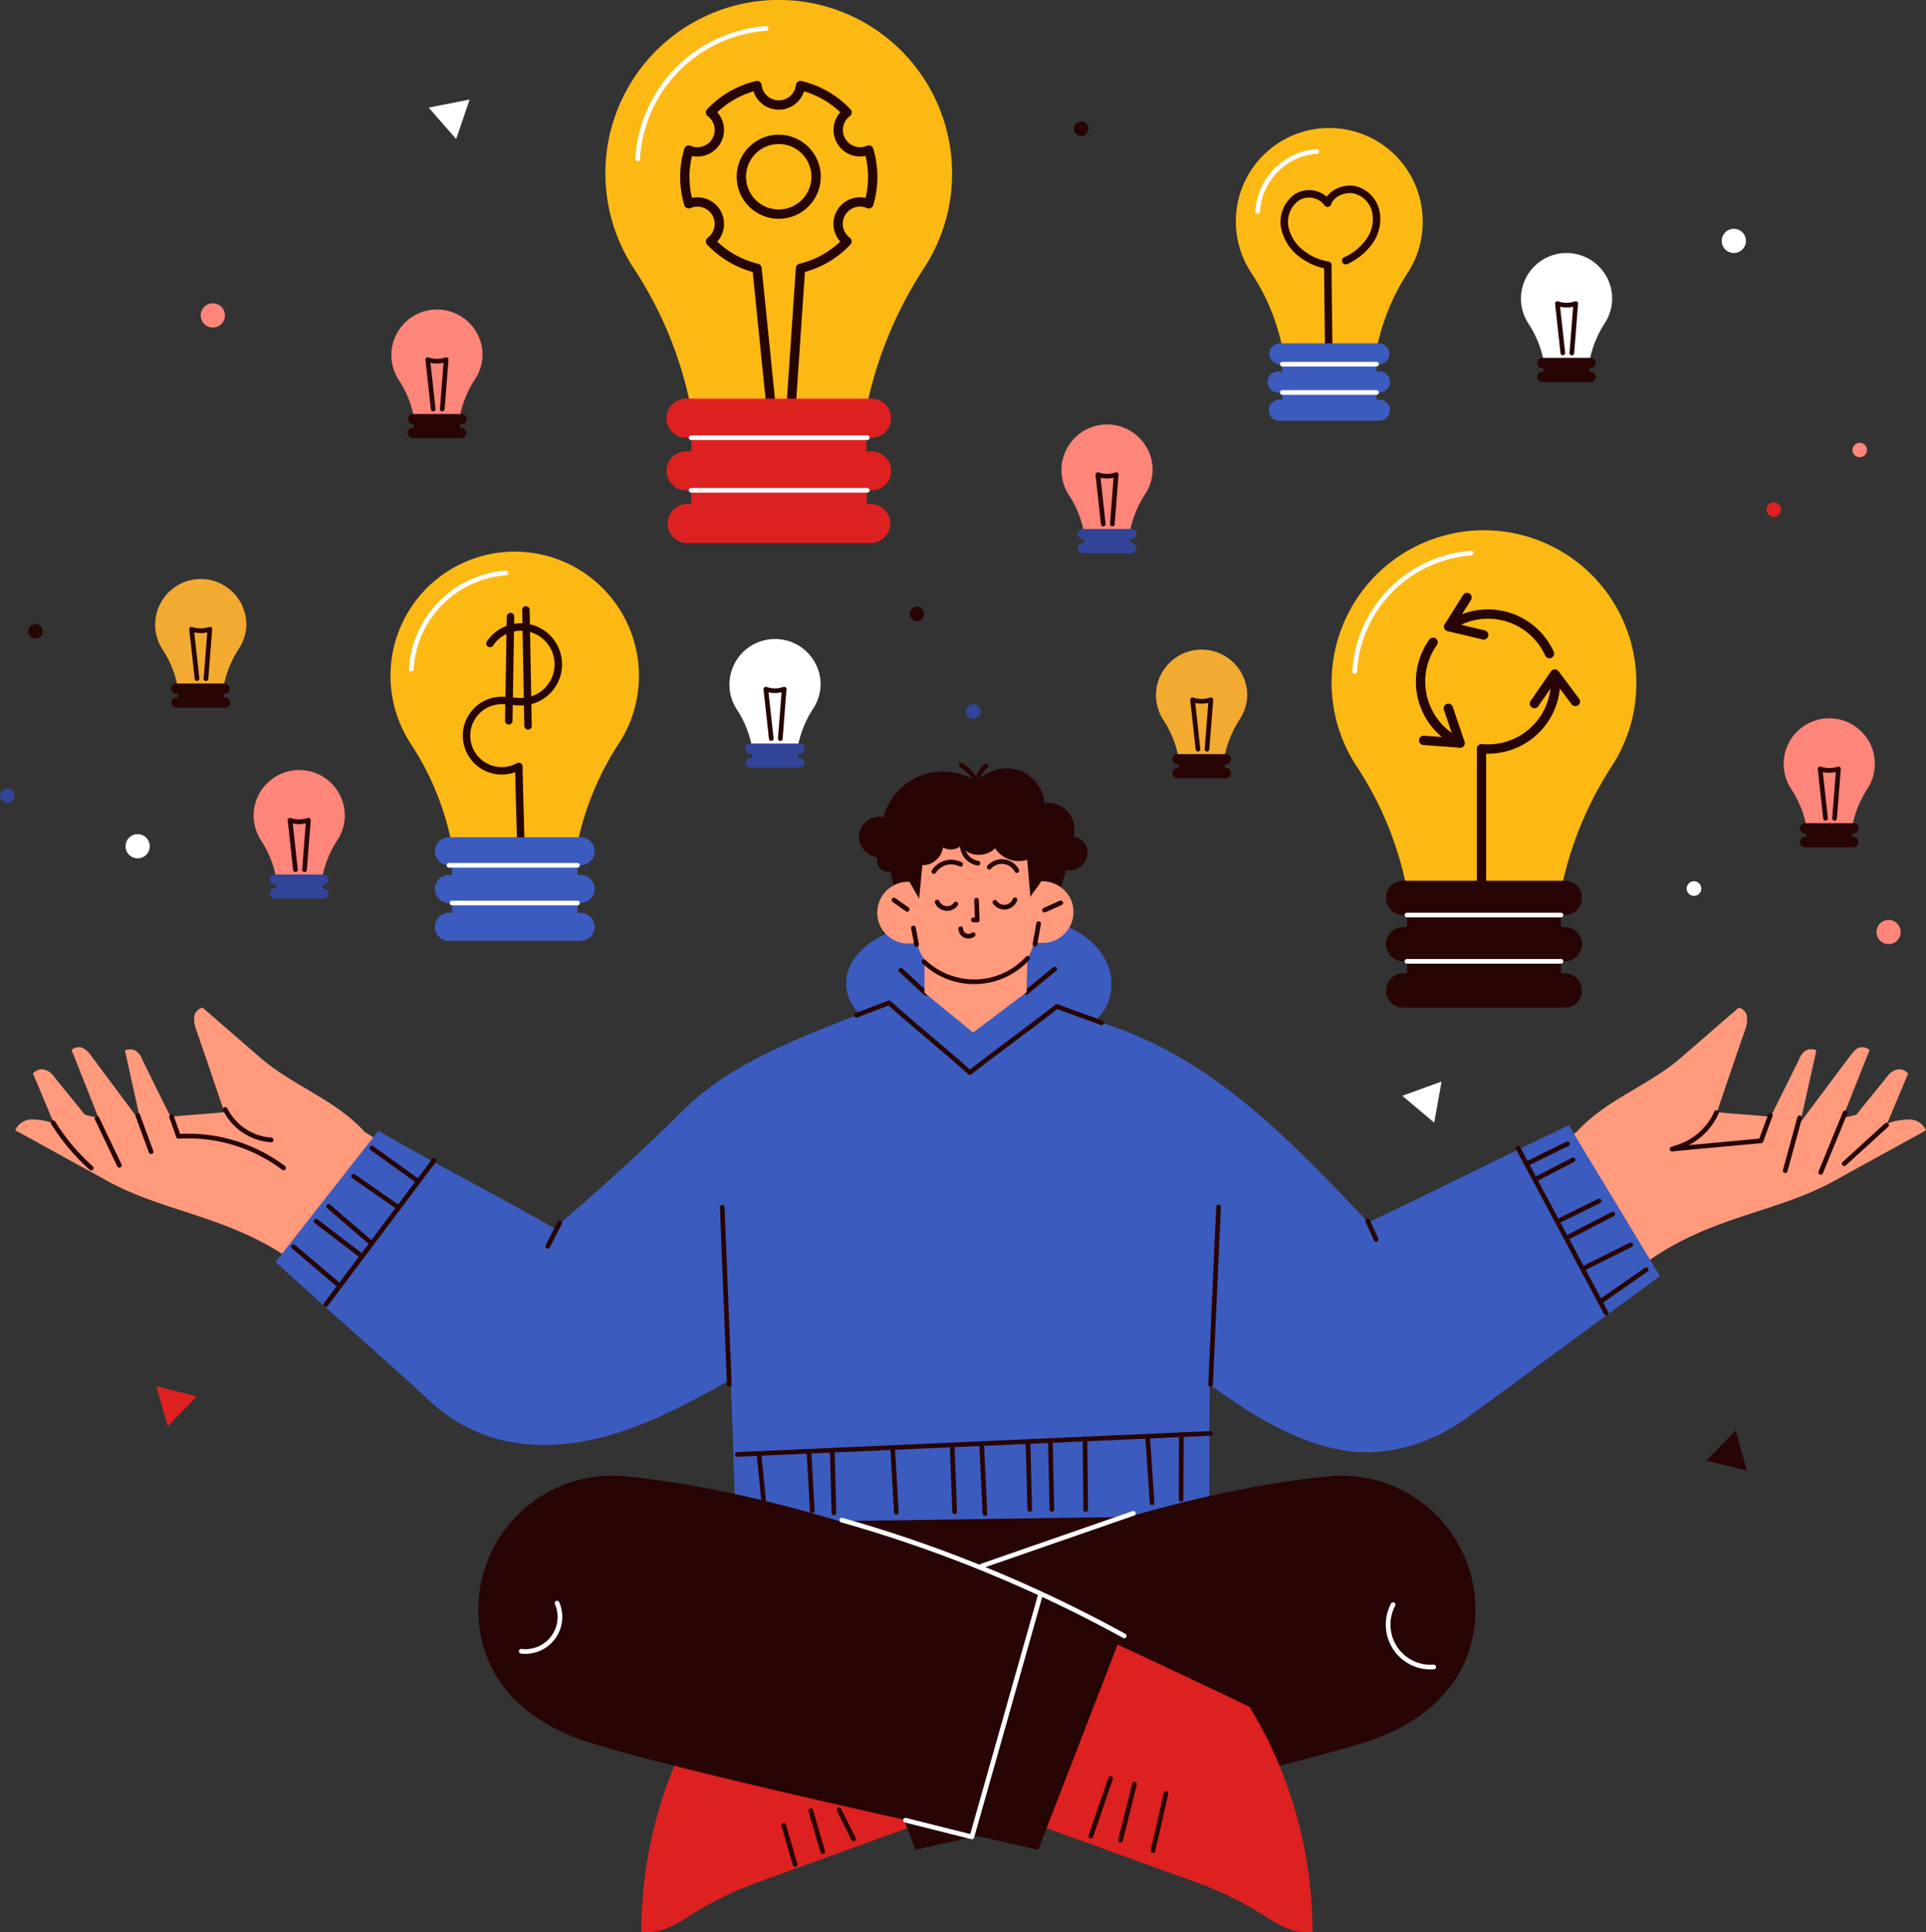 <svg xmlns="http://www.w3.org/2000/svg" viewBox="0 0 412.32 413.66"><rect x="0" y="0" width="412.32" height="413.66" fill="#333333" stroke="none"/><defs><style>.cls-1{fill:#dd2120;}.cls-2{fill:#270504;}.cls-3{fill:#fff;}.cls-4{fill:#fe857a;}.cls-5{fill:#324498;}.cls-10,.cls-12,.cls-13,.cls-6{fill:none;stroke-linecap:round;stroke-linejoin:round;}.cls-12,.cls-13,.cls-6{stroke:#270504;}.cls-7{fill:#f2aa31;}.cls-8{fill:#ff9a7d;}.cls-9{fill:#3c5bbf;}.cls-10{stroke:#fff;}.cls-11{fill:#fdb913;}.cls-12{stroke-width:1.6px;}.cls-13{stroke-width:2px;}</style></defs><g id="Layer_2" data-name="Layer 2"><g id="OBJECTS"><polygon class="cls-1" points="35.91 305.38 42.13 298.96 33.45 296.79 35.91 305.38"/><polygon class="cls-2" points="371.55 306.27 365.33 312.7 374 314.87 371.55 306.27"/><polygon class="cls-3" points="300.2 234.61 307.04 240.36 308.61 231.56 300.2 234.61"/><polygon class="cls-3" points="100.54 21.31 91.77 23.03 97.65 29.77 100.54 21.31"/><path class="cls-4" d="M48.15,67.53a2.59,2.59,0,1,0-2.58,2.59A2.58,2.58,0,0,0,48.15,67.53Z"/><path class="cls-4" d="M406.9,199.56a2.59,2.59,0,1,0-2.58,2.58A2.59,2.59,0,0,0,406.9,199.56Z"/><path class="cls-3" d="M373.77,51.58a2.59,2.59,0,1,0-2.59,2.59A2.59,2.59,0,0,0,373.77,51.58Z"/><path class="cls-3" d="M32.06,181.18a2.59,2.59,0,1,0-2.59,2.59A2.58,2.58,0,0,0,32.06,181.18Z"/><path class="cls-1" d="M381.28,109.1a1.55,1.55,0,1,0-1.55,1.55A1.55,1.55,0,0,0,381.28,109.1Z"/><path class="cls-3" d="M364.21,190.25a1.56,1.56,0,1,0-1.56,1.55A1.55,1.55,0,0,0,364.21,190.25Z"/><path class="cls-2" d="M233,27.54a1.55,1.55,0,1,0-1.55,1.55A1.55,1.55,0,0,0,233,27.54Z"/><path class="cls-5" d="M209.93,152.33a1.56,1.56,0,1,0-1.55,1.55A1.56,1.56,0,0,0,209.93,152.33Z"/><path class="cls-5" d="M3.1,170.33a1.55,1.55,0,1,0-1.55,1.55A1.54,1.54,0,0,0,3.1,170.33Z"/><path class="cls-4" d="M399.68,96.35a1.55,1.55,0,1,0-1.55,1.55A1.55,1.55,0,0,0,399.68,96.35Z"/><path class="cls-2" d="M9.13,135.15a1.55,1.55,0,1,0-1.55,1.55A1.54,1.54,0,0,0,9.13,135.15Z"/><path class="cls-2" d="M197.85,131.49A1.55,1.55,0,1,0,196.3,133,1.54,1.54,0,0,0,197.85,131.49Z"/><path class="cls-3" d="M345.13,63.93a9.76,9.76,0,1,0-17.95,5.31,22.08,22.08,0,0,1,3,6.75l.27,1.11h9.86l.24-1a22.86,22.86,0,0,1,3.06-7A9.73,9.73,0,0,0,345.13,63.93Z"/><path class="cls-2" d="M340.55,79.59h-.25v-.77h.25a1.1,1.1,0,0,0,0-2.2H330.2a1.1,1.1,0,1,0,0,2.2h.24v.77h-.24a1.1,1.1,0,0,0,0,2.2h10.35a1.1,1.1,0,0,0,0-2.2Z"/><path class="cls-6" d="M334.57,75.57Q334,70.28,333.41,65a6,6,0,0,0,3.93,0c-.3,3.56-.54,7-.84,10.59"/><path class="cls-4" d="M246.76,100.56a9.76,9.76,0,1,0-18,5.31,21.85,21.85,0,0,1,3,6.75l.27,1.11h9.87l.23-1a22.86,22.86,0,0,1,3.06-7A9.74,9.74,0,0,0,246.76,100.56Z"/><path class="cls-5" d="M242.17,116.22h-.24v-.77h.24a1.1,1.1,0,1,0,0-2.2H231.82a1.1,1.1,0,1,0,0,2.2h.24v.77h-.24a1.1,1.1,0,1,0,0,2.2h10.35a1.1,1.1,0,1,0,0-2.2Z"/><path class="cls-6" d="M236.19,112.2c-.39-3.53-.77-7.06-1.16-10.58a6,6,0,0,0,3.93,0c-.3,3.56-.54,7-.83,10.59"/><path class="cls-7" d="M267,148.76a9.76,9.76,0,1,0-18,5.31,21.87,21.87,0,0,1,3,6.75l.27,1.11h9.86l.24-1a23.08,23.08,0,0,1,3.05-6.95A9.66,9.66,0,0,0,267,148.76Z"/><path class="cls-2" d="M262.43,164.42h-.24v-.77h.24a1.1,1.1,0,1,0,0-2.2H252.09a1.1,1.1,0,0,0,0,2.2h.24v.77h-.24a1.1,1.1,0,0,0,0,2.2h10.34a1.1,1.1,0,1,0,0-2.2Z"/><path class="cls-6" d="M256.46,160.4l-1.16-10.58a6,6,0,0,0,3.93,0c-.3,3.56-.54,7-.84,10.59"/><path class="cls-4" d="M401.37,163.55a9.76,9.76,0,1,0-17.95,5.31,22.08,22.08,0,0,1,3,6.75l.27,1.11h9.86l.24-1a22.86,22.86,0,0,1,3.06-6.95A9.73,9.73,0,0,0,401.37,163.55Z"/><path class="cls-2" d="M396.78,179.21h-.24v-.77h.24a1.1,1.1,0,1,0,0-2.2H386.44a1.1,1.1,0,0,0,0,2.2h.24v.77h-.24a1.1,1.1,0,0,0,0,2.2h10.34a1.1,1.1,0,1,0,0-2.2Z"/><path class="cls-6" d="M390.81,175.19q-.58-5.3-1.16-10.58a6,6,0,0,0,3.93,0c-.3,3.56-.54,7-.84,10.59"/><path class="cls-3" d="M175.68,146.5a9.76,9.76,0,1,0-18,5.3,21.8,21.8,0,0,1,3,6.76l.27,1.11h9.87l.23-1a22.91,22.91,0,0,1,3.06-7A9.71,9.71,0,0,0,175.68,146.5Z"/><path class="cls-5" d="M171.09,162.15h-.24v-.77h.24a1.1,1.1,0,1,0,0-2.19H160.74a1.1,1.1,0,1,0,0,2.19H161v.77h-.24a1.1,1.1,0,0,0,0,2.2h10.35a1.1,1.1,0,0,0,0-2.2Z"/><path class="cls-6" d="M165.11,158.13q-.57-5.28-1.16-10.58a6,6,0,0,0,3.93,0c-.3,3.56-.54,7-.83,10.59"/><path class="cls-4" d="M103.31,75.94a9.76,9.76,0,1,0-18,5.31,22.11,22.11,0,0,1,3,6.75l.27,1.12h9.86l.23-1a23.1,23.1,0,0,1,3.06-7A9.66,9.66,0,0,0,103.31,75.94Z"/><path class="cls-2" d="M98.72,91.6h-.24v-.77h.24a1.1,1.1,0,1,0,0-2.19H88.37a1.1,1.1,0,0,0,0,2.19h.25v.77h-.25a1.1,1.1,0,0,0,0,2.2H98.72a1.1,1.1,0,0,0,0-2.2Z"/><path class="cls-6" d="M92.74,87.58c-.38-3.53-.77-7-1.16-10.58a6.08,6.08,0,0,0,3.93,0c-.29,3.55-.53,7-.83,10.58"/><path class="cls-7" d="M52.74,133.66a9.76,9.76,0,1,0-18,5.3,22.08,22.08,0,0,1,3,6.75l.27,1.12h9.86l.24-1a22.91,22.91,0,0,1,3.06-7A9.7,9.7,0,0,0,52.74,133.66Z"/><path class="cls-2" d="M48.16,149.31h-.25v-.77h.25a1.1,1.1,0,0,0,0-2.19H37.81a1.1,1.1,0,1,0,0,2.19h.24v.77h-.24a1.1,1.1,0,0,0,0,2.2H48.16a1.1,1.1,0,0,0,0-2.2Z"/><path class="cls-6" d="M42.18,145.29Q41.6,140,41,134.71a6,6,0,0,0,3.93,0c-.3,3.56-.54,7-.84,10.59"/><path class="cls-4" d="M73.82,174.55a9.76,9.76,0,1,0-18,5.3,22,22,0,0,1,3,6.76l.27,1.11H69l.23-1a22.86,22.86,0,0,1,3.06-6.95A9.74,9.74,0,0,0,73.82,174.55Z"/><path class="cls-5" d="M69.23,190.21H69v-.77h.24a1.1,1.1,0,1,0,0-2.2H58.88a1.1,1.1,0,0,0,0,2.2h.24v.77h-.24a1.1,1.1,0,0,0,0,2.2H69.23a1.1,1.1,0,0,0,0-2.2Z"/><path class="cls-6" d="M63.25,186.19c-.39-3.53-.77-7.06-1.16-10.58a6,6,0,0,0,3.93,0c-.3,3.56-.54,7-.83,10.59"/><path class="cls-8" d="M55.67,226.4,43.36,215.73a2.32,2.32,0,0,0-1.79,2.13,6.91,6.91,0,0,0,.54,2.92q3,8.67,5.92,17.33c-3.81.41-7.69.58-11.5,1-2-3.95-4.12-8.28-6.06-12.24A3.86,3.86,0,0,0,29.1,225a2.54,2.54,0,0,0-2.35-.08c1.14,5.19,2.27,10.23,3.42,15.42L19.63,226.2a5.25,5.25,0,0,0-2.05-1.9,2.38,2.38,0,0,0-2.27.51c2,4.9,3.84,9.68,5.81,14.59-.89-.32-2.09-.45-3-.77-2.19-2.83-4.58-5.6-6.78-8.43a3.51,3.51,0,0,0-2.22-1.27,2.46,2.46,0,0,0-2.06.93c1.56,3.65,2.94,7,4.5,10.7a13.06,13.06,0,0,0-4.78-.88A3.79,3.79,0,0,0,3.28,242q9.89,5.44,19.79,10.89C36,260,50.89,260.39,65.37,272L84,246.12l-5.92-3.77C71.85,235.43,62.7,232.51,55.67,226.4Z"/><path class="cls-6" d="M48.23,237.54a11.91,11.91,0,0,0,9.83,6.52"/><path class="cls-6" d="M36.73,239.1c.48,1.39,1,2.79,1.46,4.19a34,34,0,0,1,22.53,6.77"/><path class="cls-6" d="M29.48,238.78q1.44,3.9,2.87,7.8"/><path class="cls-6" d="M20.78,239.49l4.77,10"/><path class="cls-6" d="M11.37,240.36a44.74,44.74,0,0,0,8.16,9.72"/><path class="cls-8" d="M359.92,226.4l12.31-10.67a2.32,2.32,0,0,1,1.79,2.13,6.75,6.75,0,0,1-.53,2.92q-3,8.67-5.92,17.33c3.81.41,7.68.58,11.49,1,1.95-3.95,4.12-8.28,6.07-12.24a3.91,3.91,0,0,1,1.36-1.9,2.56,2.56,0,0,1,2.36-.08c-1.15,5.19-2.28,10.23-3.43,15.42,3.49-4.66,7.06-9.45,10.55-14.1.49-.65,1.27-1.67,2-1.9a2.4,2.4,0,0,1,2.28.51c-2,4.9-3.84,9.68-5.81,14.59.88-.32,2.08-.45,3-.77,2.2-2.83,4.59-5.6,6.78-8.43a3.51,3.51,0,0,1,2.22-1.27,2.45,2.45,0,0,1,2.06.93c-1.56,3.65-2.93,7-4.5,10.7a13.1,13.1,0,0,1,4.78-.88,3.81,3.81,0,0,1,3.54,2.32q-9.9,5.44-19.79,10.89c-12.93,7.13-27.82,7.5-42.3,19.06l-18.62-25.83,5.91-3.77C343.75,235.43,352.9,232.51,359.92,226.4Z"/><path class="cls-6" d="M367.46,238.2a13.59,13.59,0,0,1-9,7.62"/><path class="cls-6" d="M379,238.78,377,244.24c-6.45.64-12.6,1.14-19.05,1.78"/><path class="cls-6" d="M385.27,239.32l-3.09,11.32"/><path class="cls-6" d="M395,238.27,389.78,251"/><path class="cls-6" d="M403.88,240.88l-9.07,8.27"/><path class="cls-2" d="M167.48,321.11c9.86,12.76,25.17,21.56,41.29,22.09s32.58-7.82,40.42-21.91Z"/><path class="cls-9" d="M335.84,240.91c-14.31,6.85-28.61,14-42.92,20.8-8.52-9-17.07-18-26.68-25.82s-20-13.87-31.87-17.4c3.46-2.65,4.39-7.79,2.8-11.84s-5.3-7-9.38-8.55a34.32,34.32,0,0,0-12.87-1.68c-4.36.11-8.89.33-13.21.86a46.15,46.15,0,0,0-11.26,2.35c-3.58,1.41-6.9,3.86-8.54,7.34a8.69,8.69,0,0,0,2.18,10.09c-13.49,5.4-27.47,10.43-37.81,20.63-8.79,8.67-18.22,17.36-27.68,25.29-12.38-7.22-25.21-13.65-37.6-20.87q-11,14-22,28.07c11.1,10.2,22.43,20,33.53,30.24a34.74,34.74,0,0,0,20.67,8.82c7.65.63,15.35-1,22.54-3.69s13.94-6.41,20.66-10.12c.5,10.28.67,20.27,1.17,30.55l101.28-1.46c.15-9.55,0-18.56.14-28.11,8.18,6,17,11.61,26.94,13.79s20.09-.78,28.29-6.78c13.7-10,27.44-20.19,41.13-30.21C348.83,262.34,342.41,251.79,335.84,240.91Z"/><path class="cls-6" d="M192.85,207.72l5.36,4.94"/><path class="cls-6" d="M219.68,212.47l6.12-5"/><path class="cls-6" d="M183.39,217.36l6.93-2.66c5.71,5.12,11.6,9.81,17.31,14.93,6.15-4.83,12.48-9.32,18.63-14.16,3.13,1.22,6.42,2.3,9.55,3.51"/><path class="cls-6" d="M156.13,296.41q-.75-19-1.51-37.94"/><path class="cls-6" d="M259.16,296.41l1.71-38"/><path class="cls-6" d="M119.85,261.78l-2.61,5.08"/><path class="cls-6" d="M292.78,261.37c.61,1.33,1.21,2.67,1.82,4"/><path class="cls-6" d="M69.78,279.28l23.15-30.83"/><path class="cls-6" d="M62.84,266.92l9.67,8.21"/><path class="cls-6" d="M67.66,261.45l9.51,7.26"/><path class="cls-6" d="M70.35,258.29l8.89,7.64"/><path class="cls-6" d="M75.7,251.84l9.52,6.62"/><path class="cls-6" d="M79.59,245.79l9.81,7.05"/><path class="cls-6" d="M325,245.82l18.84,35.29"/><path class="cls-6" d="M327.18,249l8.42-4.13"/><path class="cls-6" d="M328.75,252.47l8-4.14"/><path class="cls-6" d="M333.86,261.31l8.48-4.2"/><path class="cls-6" d="M335.62,264.92l9.65-5"/><path class="cls-6" d="M338.88,271.62l10.22-5.1"/><path class="cls-6" d="M342.7,278.62l9.71-6.78"/><path class="cls-6" d="M157.85,311.39l101.24-4.49"/><path class="cls-6" d="M162.48,311.24l1.23,12.3"/><path class="cls-6" d="M173.2,311l.69,12.42"/><path class="cls-6" d="M178.19,310.89q.18,6.51.34,13"/><path class="cls-6" d="M191.11,310.15l.78,13.63"/><path class="cls-6" d="M203.85,309.55q.27,7.05.53,14.12"/><path class="cls-6" d="M210.16,309.18q.36,7.43.7,14.85"/><path class="cls-6" d="M220.08,308.94l.37,14.24"/><path class="cls-6" d="M224.87,308.58q.16,7.29.32,14.59"/><path class="cls-6" d="M232.28,308l.15,15.21"/><path class="cls-6" d="M245.71,308l.93,13.74"/><path class="cls-6" d="M252.91,307.11,252.85,321"/><path class="cls-6" d="M205.81,163.82a10.44,10.44,0,0,1,3.45,3.78,4.66,4.66,0,0,1,1.86-3.59"/><path class="cls-2" d="M232.65,181.51c-.44-1.22-1.53-2.41-2.82-2.28a6.13,6.13,0,0,0-1.2-5.41,5.78,5.78,0,0,0-5-1.89,8.46,8.46,0,0,0-5.69-7.09,8.61,8.61,0,0,0-8.82,2.53A13.29,13.29,0,0,0,197.22,166a13.47,13.47,0,0,0-8.1,8.94,4.38,4.38,0,0,0-5,5.68,5.3,5.3,0,0,0,3.68,3,2.39,2.39,0,0,0,.65,2.34,2.07,2.07,0,0,0,2.19.57l1,5.11c.5,2.47,3,4.08,5.32,4.95a9.57,9.57,0,0,0,7.37-.37l21.51-2.39c.73-2.47,1.66-5,2.39-7.49a4.35,4.35,0,0,0,3.55-1.24A3.58,3.58,0,0,0,232.65,181.51Z"/><path class="cls-8" d="M229.14,192.33a6.79,6.79,0,0,0-6.27-3.66c-.6,1.22-1.68,2.19-2.28,3.41-.2-2.6-.48-5.37-.67-8a6.1,6.1,0,0,1-6.88-2.45,5,5,0,0,1-3.93,1.36,4.32,4.32,0,0,1-3.36-1.91,3.48,3.48,0,0,1-3.9.35,3.92,3.92,0,0,1-1.5,2.71,3.85,3.85,0,0,1-2.88,1.07c-.24,2.4-.47,4.8-.71,7.2l-2.06-3.62a6.62,6.62,0,1,0,1.68,12.94,7.58,7.58,0,0,0,1.54,3.67q0,3.57,0,7.14c3.51,2.91,6.89,5.62,10.39,8.52l11.48-8.64c0-2.43.11-4.82.16-7.24a8.91,8.91,0,0,0,1.36-3.58,6.62,6.62,0,0,0,7.81-9.3Z"/><path class="cls-6" d="M200.63,193.14a2.32,2.32,0,0,0,4,.41"/><path class="cls-6" d="M213,193.18a2.44,2.44,0,0,0,4.28-.52"/><path class="cls-6" d="M209.05,192.74l.16,4.26-.84-.06"/><path class="cls-6" d="M205.67,198.85a1.66,1.66,0,0,0,2.66,1.26"/><path class="cls-6" d="M199.92,186.6a4.41,4.41,0,0,1,2.56-1.88,4.49,4.49,0,0,1,3.16.33"/><path class="cls-6" d="M211.77,185.66a3.65,3.65,0,0,1,5.92.73"/><path class="cls-6" d="M206,180.52a4.06,4.06,0,0,0,3.36,4.29"/><path class="cls-6" d="M191.38,192.7l2.83,2"/><path class="cls-6" d="M195.55,198.68c.22,1.19.45,2.37.67,3.55"/><path class="cls-6" d="M222.35,197.76c-.26,1.47-.53,2.93-.79,4.39"/><path class="cls-6" d="M223.61,194.86l3.47-1.55"/><path class="cls-6" d="M197.79,205.88a15.56,15.56,0,0,0,22.2-.7"/><path class="cls-1" d="M150.73,365.44S178,352.32,192,346.23l4.28,44.43-35.88,13a75.23,75.23,0,0,0-12.29,6.19c-3.85,2.42-6.27,4.05-10.81,3.83A93.08,93.08,0,0,1,150.73,365.44Z"/><path class="cls-6" d="M167.79,390.81l2.43,8.38"/><path class="cls-6" d="M173.58,387.67c.85,2.92,1.69,5.84,2.54,8.76"/><path class="cls-6" d="M179.62,387.48l3.1,6.21"/><path class="cls-2" d="M284.28,316.09a28.7,28.7,0,0,1,29.85,38.4c-3.32,9.08-11.8,15.21-21,18.22-20.37,6.68-83.13,20-97.11,23.35l-17.75-45.88C204.9,336.17,247.13,319.85,284.28,316.09Z"/><path class="cls-10" d="M210.21,335.26,242.64,324"/><path class="cls-10" d="M298.24,343.56a9.1,9.1,0,0,0,8.69,13.35"/><path class="cls-1" d="M267.52,365.44s-27.31-13.12-41.29-19.21L222,390.66l35.89,13a76,76,0,0,1,12.29,6.19c3.85,2.42,6.26,4.05,10.8,3.83A92.89,92.89,0,0,0,267.52,365.44Z"/><path class="cls-6" d="M237.76,380.76l-4.23,12.34"/><path class="cls-6" d="M242.87,382q-1.51,6-3,12"/><path class="cls-6" d="M249.61,384q-1.4,6.12-2.8,12.22"/><path class="cls-2" d="M134,316.09a28.7,28.7,0,0,0-29.86,38.4c3.32,9.08,11.8,15.21,21,18.22,20.38,6.68,83.13,20,97.12,23.35L240,350.18C213.35,336.17,171.13,319.85,134,316.09Z"/><path class="cls-10" d="M180.21,325.45a288.53,288.53,0,0,1,60.47,24.8"/><path class="cls-10" d="M193.85,389.71l14.21,3.57,14.55-51.4"/><path class="cls-10" d="M111.59,353.54a7.41,7.41,0,0,0,7.67-10.31"/><path class="cls-11" d="M136.78,144.71a26.59,26.59,0,1,0-48.9,14.45A59.7,59.7,0,0,1,96,177.55l.73,3h26.87l.63-2.62A62.59,62.59,0,0,1,132.59,159,26.42,26.42,0,0,0,136.78,144.71Z"/><path class="cls-12" d="M104.89,137.77a8,8,0,1,1,7.23,12.45c-1.79.11-3.57-.37-5.36-.22a7.53,7.53,0,1,0,4.31,14.08c.2,10,.58,20,.78,30.07"/><path class="cls-12" d="M109.29,132q-.18,11.16-.37,22.33"/><path class="cls-12" d="M112.59,130.58l.45,24.83"/><path class="cls-10" d="M108.31,122.66a21.91,21.91,0,0,0-20.26,20.58"/><path class="cls-9" d="M124.29,193.33a3,3,0,0,0,0-6h-.66v-2.09h.66a3,3,0,0,0,0-6H96.11a3,3,0,0,0,0,6h.65v2.09h-.65a3,3,0,1,0,0,6h.65v2.1h-.65a3,3,0,1,0,0,6h28.18a3,3,0,0,0,0-6h-.66v-2.1Z"/><line class="cls-10" x1="96.11" y1="185.26" x2="123.63" y2="185.26"/><line class="cls-10" x1="96.76" y1="193.33" x2="123.63" y2="193.33"/><path class="cls-11" d="M203.82,37.11a37.11,37.11,0,1,0-68.26,20.16A83.4,83.4,0,0,1,146.94,83l1,4.23h37.51l.88-3.65A86.9,86.9,0,0,1,198,57.1,36.9,36.9,0,0,0,203.82,37.11Z"/><path class="cls-13" d="M171.37,57.44a20,20,0,0,0,9.95-5.75A4.69,4.69,0,0,1,186,43.63a20.33,20.33,0,0,0,0-11.5,4.69,4.69,0,0,1-4.67-8.06,20,20,0,0,0-9.95-5.75,4.69,4.69,0,0,1-9.32,0,20.06,20.06,0,0,0-9.94,5.75,4.69,4.69,0,0,1-4.67,8.06,20.1,20.1,0,0,0,0,11.5,4.69,4.69,0,0,1,4.67,8.06,20.06,20.06,0,0,0,9.94,5.75l3.29,32.43h3.82Zm-4.66-11.6a8,8,0,1,1,8-8A8,8,0,0,1,166.71,45.84Z"/><path class="cls-10" d="M164,6.09A29.7,29.7,0,0,0,136.51,34"/><path class="cls-1" d="M186.38,105a4.18,4.18,0,1,0,0-8.35h-.91V93.71h.91a4.18,4.18,0,1,0,0-8.35H147.05a4.18,4.18,0,1,0,0,8.35H148v2.92h-.91a4.18,4.18,0,1,0,0,8.35H148v2.93h-.91a4.17,4.17,0,1,0,0,8.34h39.33a4.17,4.17,0,1,0,0-8.34h-.91V105Z"/><line class="cls-10" x1="147.96" y1="93.71" x2="185.67" y2="93.71"/><line class="cls-10" x1="147.96" y1="104.98" x2="185.67" y2="104.98"/><path class="cls-11" d="M304.57,47.51a20,20,0,1,0-36.73,10.85A45.07,45.07,0,0,1,274,72.18l.55,2.28h20.18l.48-2a47,47,0,0,1,6.25-14.22A19.9,19.9,0,0,0,304.57,47.51Z"/><path class="cls-12" d="M288.09,55.81a12.5,12.5,0,0,0,5.15-4.25,8.14,8.14,0,0,0,1.25-6.45,6.11,6.11,0,0,0-4.57-4.49c-2.21-.41-5,.75-5.71,2.89a4.9,4.9,0,0,0-6.6-1.24,6.45,6.45,0,0,0-2.54,6.56,9.61,9.61,0,0,0,4.2,5.94,11.91,11.91,0,0,0,5,2c0,7.24.19,14.33.2,21.57"/><path class="cls-10" d="M281.9,32.42a13.7,13.7,0,0,0-12.66,12.87"/><path class="cls-9" d="M295.18,84a2.25,2.25,0,1,0,0-4.49h-.49V78h.49a2.25,2.25,0,0,0,0-4.5H274a2.25,2.25,0,0,0,0,4.5h.49v1.57H274A2.25,2.25,0,1,0,274,84h.49v1.58H274a2.25,2.25,0,1,0,0,4.49h21.16a2.25,2.25,0,1,0,0-4.49h-.49V84Z"/><line class="cls-10" x1="274.51" y1="77.97" x2="294.69" y2="77.97"/><line class="cls-10" x1="294.69" y1="84.03" x2="274.51" y2="84.03"/><path class="cls-11" d="M350.31,146.16a32.62,32.62,0,1,0-60,17.72,73.19,73.19,0,0,1,10,22.57l.91,3.72h33L335,187a76.61,76.61,0,0,1,10.22-23.23A32.45,32.45,0,0,0,350.31,146.16Z"/><path class="cls-13" d="M332.94,144.52a14.45,14.45,0,0,1-15.78,15.78v29.25"/><path class="cls-13" d="M331.71,139.94a14.25,14.25,0,0,0-2.94-4.24,14.46,14.46,0,0,0-18.62-1.54"/><path class="cls-13" d="M306.8,137.52a14.47,14.47,0,0,0,5.77,21.56"/><polyline class="cls-13" points="310.06 151.65 312.57 159.08 304.78 158.51"/><polyline class="cls-13" points="317.63 135.94 310.15 134.16 314.06 127.92"/><polyline class="cls-13" points="328.49 150.64 332.85 144.31 337.26 150.19"/><path class="cls-10" d="M314.93,118.42A27,27,0,0,0,290,143.77"/><path class="cls-2" d="M335,205.82a3.67,3.67,0,0,0,0-7.34h-.81v-2.57H335a3.67,3.67,0,0,0,0-7.34H300.4a3.67,3.67,0,1,0,0,7.34h.81v2.57h-.81a3.67,3.67,0,1,0,0,7.34h.81v2.57h-.81a3.67,3.67,0,1,0,0,7.34H335a3.67,3.67,0,0,0,0-7.34h-.81v-2.57Z"/><line class="cls-10" x1="301.21" y1="195.91" x2="334.17" y2="195.91"/><line class="cls-10" x1="334.17" y1="205.82" x2="301.21" y2="205.82"/></g></g></svg>